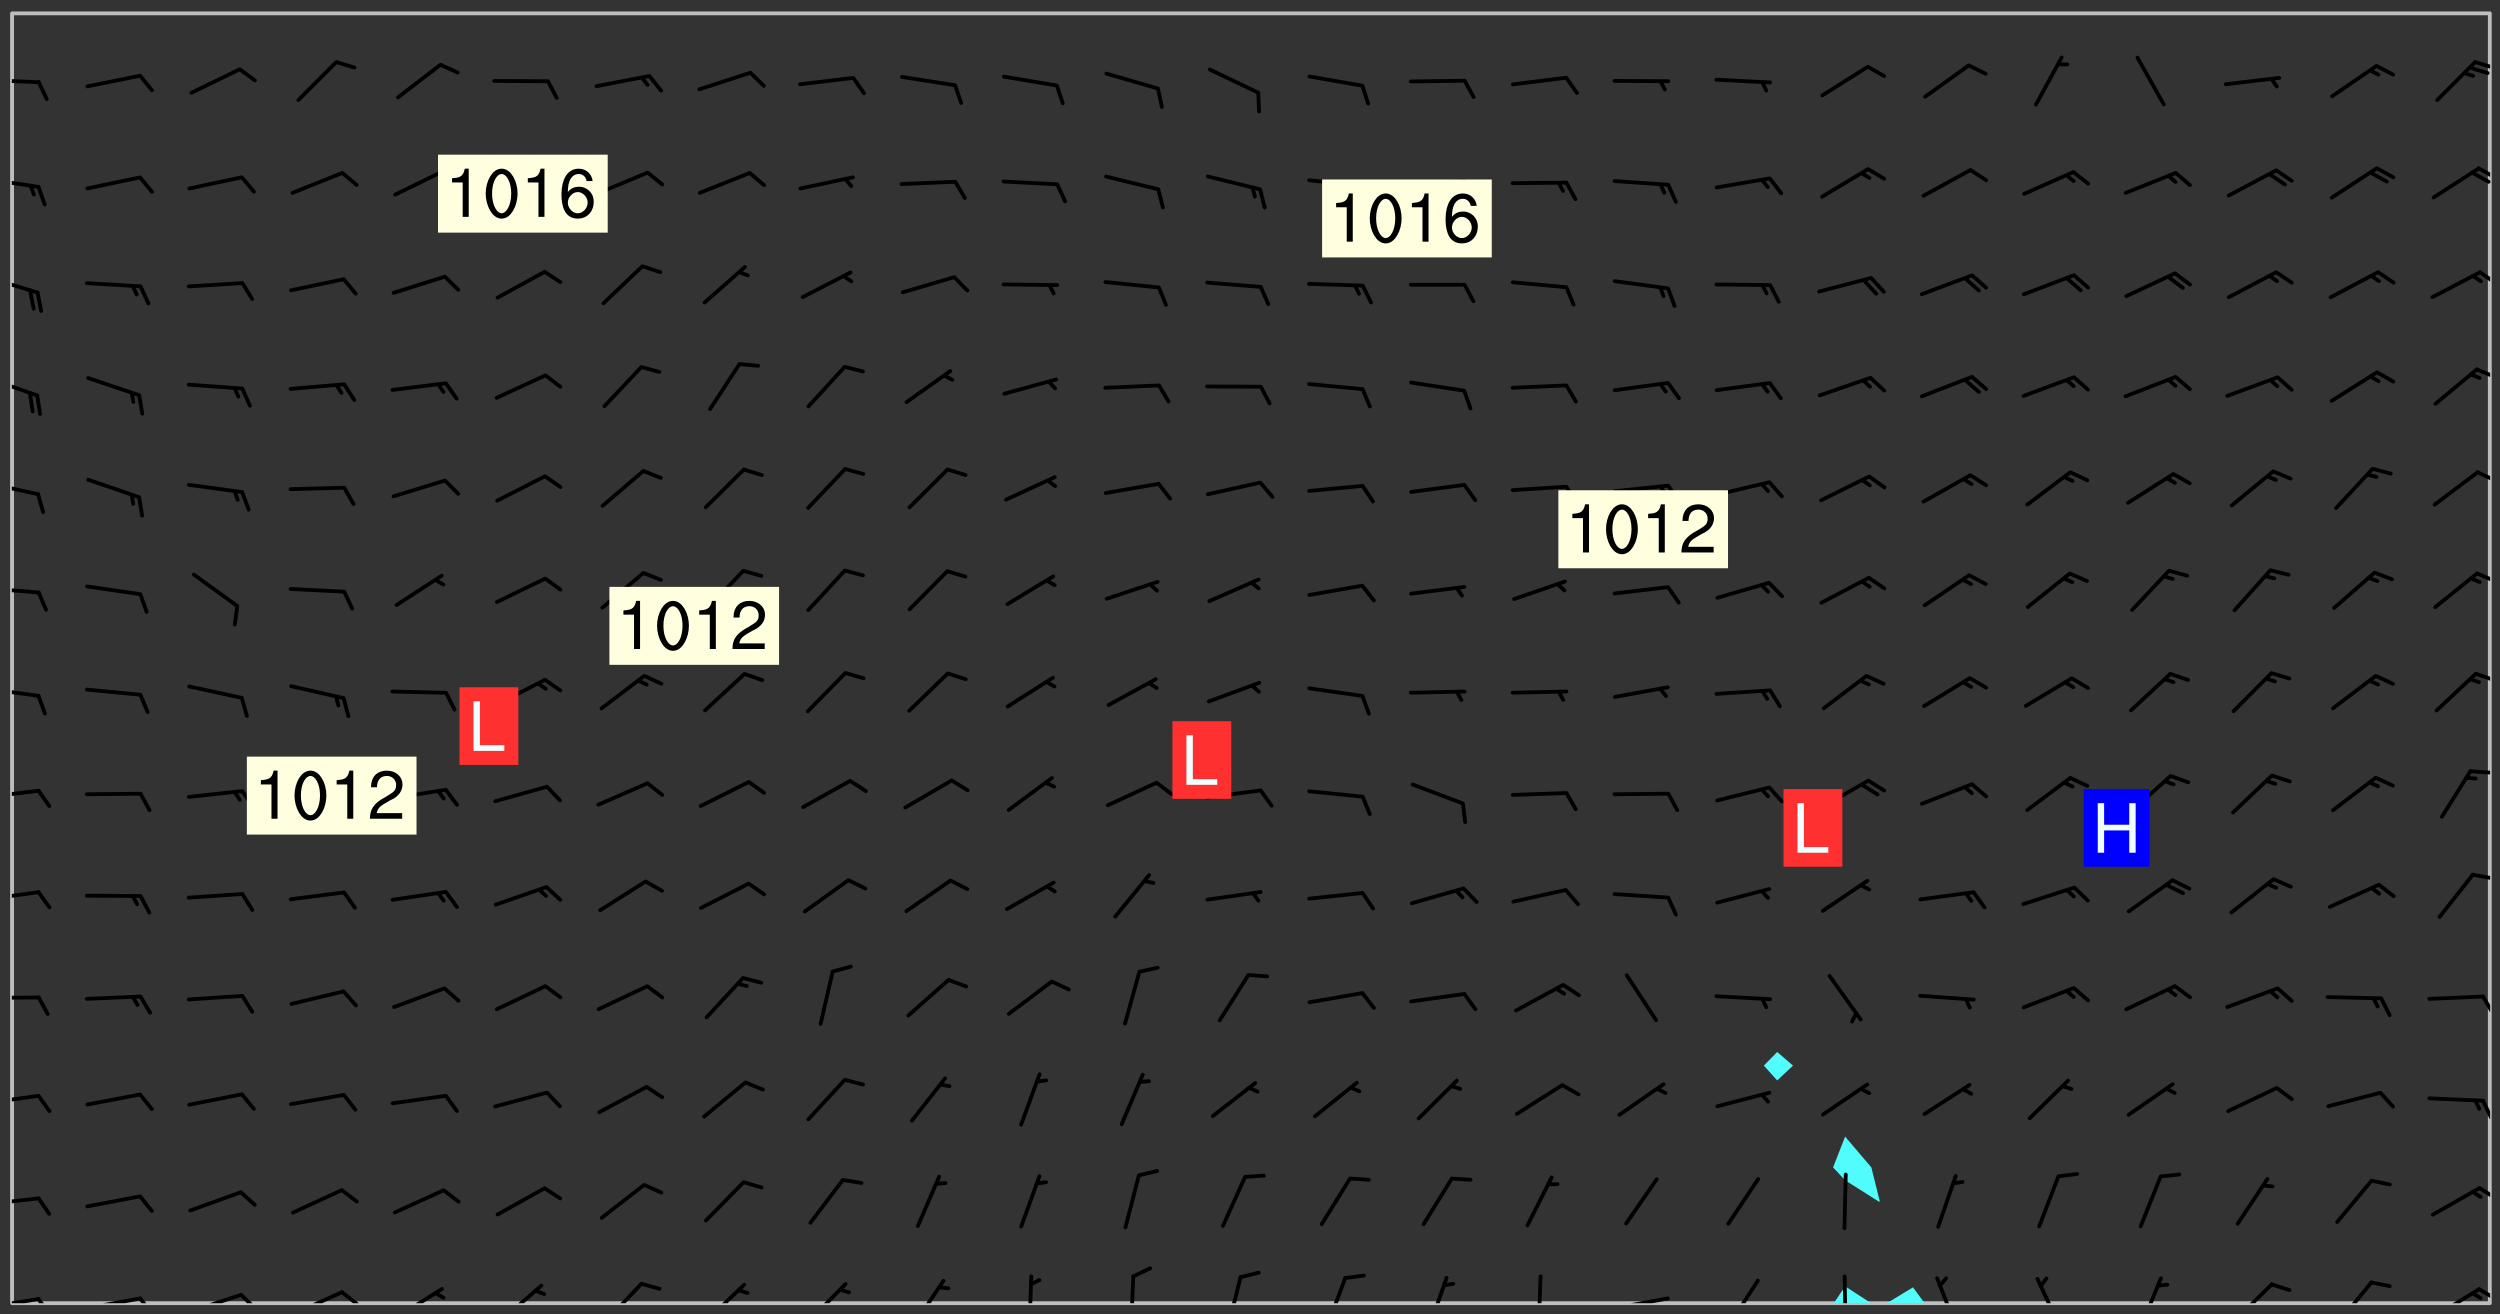 <svg xmlns="http://www.w3.org/2000/svg" role="img" xmlns:xlink="http://www.w3.org/1999/xlink" viewBox="142.45 309.95 326.84 171.84"><rect x="142.45" y="309.95" width="326.84" height="171.84" fill="#333333" stroke="none"/><defs><clipPath id="a"><path d="M144 311.672h1v168.656h-1zm0 0"/></clipPath><clipPath id="b"><path d="M144 311.672h324v168.656H144zm0 0"/></clipPath><clipPath id="c"><path d="M382 478h6v2.328h-6zm0 0"/></clipPath><clipPath id="d"><path d="M389 478h6v2.328h-6zm0 0"/></clipPath><clipPath id="e"><path d="M467 311.672h1v168.656h-1zm0 0"/></clipPath><clipPath id="f"><path d="M144 479h4v1.328h-4zm0 0"/></clipPath><clipPath id="g"><path d="M147 479h3v1.328h-3zm0 0"/></clipPath><clipPath id="h"><path d="M153 479h9v1.328h-9zm0 0"/></clipPath><clipPath id="i"><path d="M160 479h3v1.328h-3zm0 0"/></clipPath><clipPath id="j"><path d="M167 478h8v2.328h-8zm0 0"/></clipPath><clipPath id="k"><path d="M173 478h3v2.328h-3zm0 0"/></clipPath><clipPath id="l"><path d="M180 478h8v2.328h-8zm0 0"/></clipPath><clipPath id="m"><path d="M186 478h4v2.328h-4zm0 0"/></clipPath><clipPath id="n"><path d="M194 478h7v2.328h-7zm0 0"/></clipPath><clipPath id="o"><path d="M207 477h7v3.328h-7zm0 0"/></clipPath><clipPath id="p"><path d="M221 477h6v3.328h-6zm0 0"/></clipPath><clipPath id="q"><path d="M234 477h6v3.328h-6zm0 0"/></clipPath><clipPath id="r"><path d="M247 477h7v3.328h-7zm0 0"/></clipPath><clipPath id="s"><path d="M261 477h6v3.328h-6zm0 0"/></clipPath><clipPath id="t"><path d="M276 476h2v4.328h-2zm0 0"/></clipPath><clipPath id="u"><path d="M290 476h1v4.328h-1zm0 0"/></clipPath><clipPath id="v"><path d="M302 476h3v4.328h-3zm0 0"/></clipPath><clipPath id="w"><path d="M315 476h4v4.328h-4zm0 0"/></clipPath><clipPath id="x"><path d="M329 476h3v4.328h-3zm0 0"/></clipPath><clipPath id="y"><path d="M343 476h2v4.328h-2zm0 0"/></clipPath><clipPath id="z"><path d="M353 479h8v1.328h-8zm0 0"/></clipPath><clipPath id="A"><path d="M368 477h5v3.328h-5zm0 0"/></clipPath><clipPath id="B"><path d="M383 476h1v4.328h-1zm0 0"/></clipPath><clipPath id="C"><path d="M395 476h4v4.328h-4zm0 0"/></clipPath><clipPath id="D"><path d="M408 476h5v4.328h-5zm0 0"/></clipPath><clipPath id="E"><path d="M422 476h4v4.328h-4zm0 0"/></clipPath><clipPath id="F"><path d="M434 477h6v3.328h-6zm0 0"/></clipPath><clipPath id="G"><path d="M447 477h6v3.328h-6zm0 0"/></clipPath><clipPath id="H"><path d="M460 478h7v2.328h-7zm0 0"/></clipPath><clipPath id="I"><path d="M466 478h2v2h-2zm0 0"/></clipPath><clipPath id="J"><path d="M144 466h4v2h-4zm0 0"/></clipPath><clipPath id="K"><path d="M466 465h2v2h-2zm0 0"/></clipPath><clipPath id="L"><path d="M144 452h4v3h-4zm0 0"/></clipPath><clipPath id="M"><path d="M466 453h2v4h-2zm0 0"/></clipPath><clipPath id="N"><path d="M144 440h4v1h-4zm0 0"/></clipPath><clipPath id="O"><path d="M466 439h2v4h-2zm0 0"/></clipPath><clipPath id="P"><path d="M144 426h4v2h-4zm0 0"/></clipPath><clipPath id="Q"><path d="M465 424h3v1h-3zm0 0"/></clipPath><clipPath id="R"><path d="M144 413h4v2h-4zm0 0"/></clipPath><clipPath id="S"><path d="M465 410h3v2h-3zm0 0"/></clipPath><clipPath id="T"><path d="M144 399h4v3h-4zm0 0"/></clipPath><clipPath id="U"><path d="M465 397h3v3h-3zm0 0"/></clipPath><clipPath id="V"><path d="M144 386h4v2h-4zm0 0"/></clipPath><clipPath id="W"><path d="M466 384h2v3h-2zm0 0"/></clipPath><clipPath id="X"><path d="M144 372h4v3h-4zm0 0"/></clipPath><clipPath id="Y"><path d="M466 371h2v2h-2zm0 0"/></clipPath><clipPath id="Z"><path d="M144 359h4v3h-4zm0 0"/></clipPath><clipPath id="aa"><path d="M466 358h2v2h-2zm0 0"/></clipPath><clipPath id="ab"><path d="M144 345h4v4h-4zm0 0"/></clipPath><clipPath id="ac"><path d="M466 345h2v3h-2zm0 0"/></clipPath><clipPath id="ad"><path d="M144 333h4v2h-4zm0 0"/></clipPath><clipPath id="ae"><path d="M466 331h2v3h-2zm0 0"/></clipPath><clipPath id="af"><path d="M465 332h3v2h-3zm0 0"/></clipPath><clipPath id="ag"><path d="M144 320h4v1h-4zm0 0"/></clipPath><clipPath id="ah"><path d="M465 317h3v3h-3zm0 0"/></clipPath><g id="ai" clip-path="url(#clip1)"><path fill="#fff" fill-opacity="0" fill-rule="evenodd" d="M0 0h1000v1000H0zm0 0"/><path fill="#d3d3d3" fill-opacity="0" fill-rule="evenodd" d="M162.152 355.867l-.234.293.059.234.117.172.176.234.293.348.113.059.117-.172.059-.234.176-.176.465-.176h.699l.234.293.289.816.059.176.176.23.352.234.699.699.172.176.234.348.234.41.289.582.41.465.23.234.234.176.117.23.176.293.172 1.164v.234l.059.289.059.117.117.117.348.41.117.172.176.176.176.234.117.172.172.352.059.234.234.406.234-.059-.176.176-.059.93h-.582l-.234-.113-.348.113-.117.117-.059.293-.059.176-.117.172-.465.293-.059.234-.059.113v.645l.059.172v.41l.059.059v.406l.059.406.117.176.059.059.23.641-.059.293v.699l-.059.582v.234l-.059.23-.055.352v1.922l.055.117h.426l-.367.117-.023.352.891 1.168 1.742.539 1.34.359v.539l.09.809.535.715 1.52.27.891-.086.09 1.164.535.18 1.16-.18 2.055-.984 1.16-.363 1.879-.176 1.695-.18-.18.719-1.516.086-1.25.09-.805.27-1.074.809.27.719.535.898-.18.625-.266.809.266 1.078.625.898.805.18 1.25-.18-.266.723.098.504.055.293v.172l.059.293v.406l.176.117.352.117h.406l.293-.176.113-.117.059-.117.117-.23.059-.176.352-.465.23-.176.176-.059.176.059.059.176.117.988.055.469.059.172.117.234.176.059.816.059h.289l.117.234.059.406.059.352v1.105l.117.293.117.348.289.699.176.352.582.754.352.176.172.059.469.234.641.465.348.234.293.176.293.055.23.062.816.348.293.176.113.172.352.352.117.176.523.641v.289l.059.352v.348l.059.352.059.289.117.059.172.059h.176l.582.234.176.117.176.289.176.234.113.234.293.23.117.117v.41l.059.055.289.234.234.117.059.117.117.172.059.117.23.234.059.176.234.059.117.059-.117.113-.059.117v.117l-.117.293-.117.289v.582l.176.117.117.059.059.117.117.117.113.059.176.348.059.352.059.406v.176l-.059.176-.117.699v.172l.117.176.293.293h.406l.176.117.117.172.117.293v.234h-.527l-.23-.234h-.234l-.176.059-.059.699.059.348.117.176.176.41.117.23.289.469.176.055h.523l.234.059.758.641.059.293v.234l.059.059.23.348v.352l-.117.172v.293l.293.289.293.176.172.059.293.176.293.117.582.406.289.234.293.176.219.16.016.012.23.176.641.523.176.234.117.176.176.176.113.172v.641l.117.176.469.117.582.117.234.059.23.113.293.117.113.059.586.352.289.172.176.062.176.055.176.059.699.352.289.176.234.055.289.176.234.117.641.406.293.117.172.059.234.059.41.059.23.059.234.117.059.172-.41.176.469.059.059.293.113.234.176.055.234.059.176.059.406.117.641.234.117.172.059.234v.176l-.059.117-.059.406.234.234.117.059.348.117.641.23.176.117.289.117.176.176.234.465.582 1.105.176.176.348.176.176.117.352.117 1.047.523.234.059.465.113.293.059.465.176.758.582.234.234.348.465.176.176.289.234.816.699.293.176.289.289.293.176.293.289.695.641.176.176.293.234.289.234.469.289.641.582.348.234.234.293.348.348.352.465.934.992.348.406.117.176.234.059.113.117.645.176.23.113.234.059.293.176.23.117.934.699.406.406.234.176.406.176.234.117.816.348.348.234.234.117.293.289.23.117.758.352.352.172.23.059.293.117.234.059.871.176h.816l.469.23.172.059.875.699.465.117.293.059.176.059.23.059.469.059.348.059.352.059.406.059h.293l.172.059v.23l.176.176h.293l.348.059.352.059.699.117h.641l.465-.234.293-.176.172-.117.41-.172.289-.176.934-.465.469-.293.523-.293.465-.172.465-.176 1.051-.465.289-.117.41-.117.289-.117.527-.176 1.516-.699.582-.348.289-.059.293-.059.348-.117.875-.23.352-.117h.113l.234-.059.875-.234.234-.059h.812l.352-.059.816-.117.172-.059.352-.055.293-.059.23-.059.816-.176.176-.059h.348l.234-.059.465-.117.758-.172.234-.059h.348l.41-.117.289-.059 1.285-.059h.289l.41-.059.23-.059h.176l.875-.117h.406l.41-.117h.348l.352-.113.871-.059h1.75l1.047.289.41.117.289.117.352.117.289.117 1.051.172.289.059h.293l.293.059.172.059.41.059.172.059.117.059h.117l.117.059.352.059h.113l.41.066 1.922.395 1.926.395 1.52.449 1.695.719 2.145.805 1.605-.719 1.43-.805 1.16-1.078 1.25-.449 3.035-.719 1.875-.359 2.145-1.348 2.234-1.254 2.5-1.258 1.695-.449 1.785-.18 1.16-.27.625.539 1.34-.27.715-.988.984-1.344.445-.18.805-.359 1.875-.539 1.785-.449 1.25-.27 1.16-.09 1.699-.09 1.961-.27 1.25-.09h.539l.625-.09h.891l2.145-.18 2.41-.18 2.59-.09 1.695.18 1.609.09 1.43.359 1.16.719 1.875.988 1.16 1.527.266.715.629.09.355.898.535.539.535 1.527 1.074.359h.535l-.805.535.09 1.707.715 2.695.891.805.895.988.715 1.258 1.785.539 1.52-.18.355 1.344 1.609-.805.98-.539.27.27.316-.215.219-.145.801.449.449-.359h.355l.535-.27.539-.719.535-.27.625-.988 1.16.449.84.371 1.395.617 1.695-.18h1.605l1.785.09.18-1.707.535-1.344.805.27.492.848.402.406-.09.539v.359l.715.449.711-.27h1.43l.359.988.445 1.258.715 1.344 1.25.629 1.695.629.715-.18.18-.539.98-.09.449.359.086 1.258-.266.629-.535.18v.539l.715.984.266.539.984.988.801 1.078-.266.359-.09.898-.625 2.332-.355 2.066-.09 1.793-.18.719-.09.539v1.438l-.98 1.883-.359 1.707-.535.898-.805 1.168-.266.539 2.055 1.254.086.359-.355.539-.09-.18v.809l.09 1.438-.445.715-1.074.094-.266.715.535.898.805.719 1.16.809 1.34.27.445.359-.355.449-1.789-.09-1.25-.449-.715-.719-.625-.09-.176 3.59-.188 1.309h89.359V311.703h-55.27v49.082l.762.125 3.289.543 2.023 2.836v2.754l2.352.332 2.348.332h4.051l-1.379 4.16-2.023.707-2.023.703-.543.344-2.594 1.617-.188.117-2.023-2.078-.73-2.742-2.672-2.078-1.375-3.5-.066-.082-1.957-2.672 2.75-1.418v-49.082H294.422v91.414l.117.031.133.012.074.074.105.047.09.059.086.059.09.059.297.297.059.09.031.117.027.117.016.137-.031.117-.059.09-.059.086-.043.105-.047.102-.027.121v.145l.176.27.148.148.074.086.074.074.043.105.062.09.059.086.043.105.059.09.047.102.043.105.059.086.117.18.074.074.062.086.059.09.043.105.059.09.059.086.062.09.059.09.043.102.117.18.074.074.059.086.074.074.09.059.105.047h.148l.133-.016.133.016.102-.047.074-.074.047-.102-.016-.133v-.148l-.047-.105-.027-.117-.047-.102-.027-.121-.043-.102-.062-.09-.043-.102-.043-.105-.031-.117-.016-.133-.012-.137.086-.059.059-.086.121-.031.043.105.016.133v.117l.059.102.059.09.09.059.148.148.059.09.043.105-.012.102.086.059.105.047.086.059.09.059.074.074-.117.027-.105.047-.086.059-.074.074-.059.09-.062.086-.027.121-.047.102-.043.105-.031.117-.012.133-.016.133v.148l.027.117.047.105.043.102.059.09.074.074.09.059.074.074.09.059.059.09.043.105.047.102.117.031.133.016h.148l.117-.031.105.043.043.105.047.102.027.121L299.5 410l.027.117.031.121.027.117.105.043.102.047.133-.016.148.148.062.086.074.074.07.074.09.062.105.043.102.043.117.031.137.016.117-.031.074-.074.027-.117-.012-.133-.031-.121-.027-.117.043-.105h.117l.09.062.117.027h.148l.133.016h.148l.133.016.133-.016h.148l.133-.016.133-.012.137.012.117-.027.133-.016.191-.059-.059.176-.016.133-.027.121-.016.133-.059.086-.133.016-.105.047-.105.043-.117.031-.117.027-.266.031h-.148l-.133.016-.074.074.059.086.148.148.117.18.074.07.09.062.09.059.086.059.09.059.102.043.105.062.105.043.086.059.105.047.102.043.18.117.059.09-.043.102-.047.105.016.133.223.223.059.09.043.102.031.121.043.102.016.133.031.117.012.137.031.117.148.148.102.043.105.043.117.031.133.016.137.016h.117l.117-.031.09-.059.043-.105.047-.102.043-.105.031-.117.012-.133v-.148l-.012-.133-.016-.133-.031-.117-.043-.105-.047-.105-.043-.102-.043-.105-.016-.133.016-.133.027-.117.031-.117.027-.121.047-.102.09-.059.086-.062.074-.074.09-.059.223-.223.059-.086.074-.074.117-.18.059-.086v-.148l-.074-.074-.102-.047-.105-.043-.102-.043-.059-.09-.047-.105-.027-.117.09-.059.117-.031.102-.043.18-.117.148-.148.012-.133-.012-.105-.09-.059-.133.016h-.148l-.133.016-.133-.016-.121-.031-.086-.059-.074-.074-.059-.09-.062-.086-.117-.18-.059-.086.031-.121.086-.059.121-.031.059-.086v-.121l-.031-.117-.059-.09-.059-.086-.047-.105-.027-.117-.016-.133.059-.09.074-.074.09-.059.117-.18.074-.074.059-.086.148-.148.121-.031.133-.016.133.016.074.074.043.105.016.133-.031.117-.117.031-.133.012-.148.148-.043.105-.047.102-.027.121-.031.117v.148l.031.117.043.105.059.09.074.07.074.074.117.031.121.027.117-.027.133-.016h.117l.09.059.074.074.047.105.059.086.102.047.133.016.105.043.086.059-.012.105-.074.074-.18.117-.059.09-.09.059-.07.074-.074.074-.062.09-.027.117-.016.133.016.133-.016.133v.148l.016.133.027.117.031.121.074.074.09.059.086.059.09.059.117.031v.086l-.102.047-.09.059-.266.031-.117.027h-.148l-.105.043-.102.047-.059.09-.062.234-.012.133-.031.121-.016.133v.293l-.012.133.012.137.016.133.133.016.133.012.121.031.086.059.074.074.047.105.043.102.016.133v.445l-.016.133v.445l.031.266.027.117.016.133.031.117.086.211.031.266v.148l-.031.117-.027.117-.031.121-.027.117-.031.117-.031.121-.012.133-.016.133.09.059.117-.031.102.016.047.105-.031.266v.441l-.043.105-.047.105-.043.102-.043.105-.059.086-.031.121-.043.117-.031.117-.016.133.016.133.059.09.105.047.086.059.059.086-.012.137-.031.117-.043.102v.445l-.016.133v.148l-.031.117-.043.105-.027.117-.047.105-.043.102-.031.121-.027.117-.031.133-.031.117-.027.117-.043.105-.031.117-.031.121-.012.133-.016.133v.297l.027.117v.148l.047.398.027.117.059.09.121.031h.148l.133-.016.059.09v.117l-.059.09-.09.059-.102.043-.105.047-.09.059-.086.059-.137.016-.117-.031-.133-.016-.102.047-.062.086-.012.137-.016.133-.031.117-.027.117-.016.133-.031.121v.297l.016.133.031.117v.148l.012.133v.148l-.027.117-.047.102-.027.121-.031.117-.059.09-.074.074-.102.043-.105.047-.117.027-.121.031-.102-.047.059-.086.105-.047.027-.117.031-.117.027-.121.031-.117v-.148l.016-.133-.031-.117-.043-.105-.105.016-.074.074-.102.043-.09.062-.074.074-.043.102-.016.133-.031.117L304.25 426l-.031.117-.027.117-.031.121-.027.117-.031.117-.043.105-.09.059h-.09l-.117-.031-.031-.086.016-.137-.031-.117v-.148l-.012-.133v-.148l-.062-.234-.027-.121-.043-.102-.047-.105-.059-.086-.059-.09-.043-.105-.062-.086-.148-.148-.07-.074-.105-.047-.105-.043-.102-.043-.297-.297-.09-.074-.086-.059-.105-.043-.09-.062-.086-.059-.105-.043-.09-.059-.086-.062-.074-.07-.105-.047-.086-.059-.105-.043-.09-.062-.102-.043-.105-.043-.086-.059-.105-.047-.105-.043-.102-.047-.09-.059-.102-.043-.105-.043-.09-.062-.117-.027-.133-.016-.133.016H299.75l-.133.016-.117-.031-.09-.059-.074-.074-.09-.059-.102-.047h-.148l-.121-.027-.102-.043-.074-.074-.117-.18-.09-.059-.102-.043-.09-.062-.105-.043-.09-.059-.086-.059-.105-.047-.059-.086-.059-.09-.043-.105-.047-.102-.074-.074-.086-.059-.074-.074-.09-.059-.223-.223-.043-.105-.031-.266.105-.043h.145l.105.043.074.074.09.059.086.059.105.047.09.059.148.148.07.074.148.148.062.086.074.074.086.059.074.074.09.062.09.059.086.059.27.176.102.047.105.043.102.043.047-.074.059-.086.074-.074.07-.074.105.043.074.074.059.09.043.102.047.105.043.105.121.027.117-.027.074-.09.043-.105.059-.09.074-.074.105-.043.117-.027.133.012.09.059.148.148.059.09.043.105.047.102.043.105.043.102.105.047.105.043.133.016.086-.059.059-.09.074-.074.105-.043.117.027.105.047.102.043.105.043.102.047.18.117v.117l-.016.133.016.133.016.137.059.086.102.047.121.027.117.031h.148l.117-.031.059-.09.18-.117.059-.09.074-.074.059-.086.117-.18.18-.117.117.031.09.059.043.074-.016.133v.117l.09.059h.148l.133-.016.133-.012.266-.031.105-.043.117-.031.121-.027.074-.074.07-.074.062-.09-.016-.105-.047-.102-.102-.043-.105-.016-.117.027-.266.031h-.148l-.074-.074-.09-.059-.117-.031-.117-.027-.133-.016h-.148l-.133.016h-.297l-.105-.047-.148-.148-.043-.102-.059-.09.223-.223.086-.059.105-.043.117-.031.133-.016.133.016.137.016.102.043.133-.012.09-.062.102-.043.062-.09-.047-.102-.09-.059-.117-.031-.102-.043-.059-.09-.062-.09v-.117l.016-.133.105-.047.074-.07v-.121l-.09-.059-.031-.117.09-.059.074-.074.043-.105.059-.09.047-.102.016-.133v-.148l-.047-.105-.043-.102-.09-.059-.133-.016-.102-.043-.137-.016-.117-.031h-.445l-.133-.016-.133-.012-.133-.016-.117-.031h-.148l-.133-.016-.133-.012-.266-.031-.121-.043-.086-.059-.074-.074v-.148l.012-.133.105-.047.102-.043.133-.016h.152l.133-.016h.293l.121.031.102.043.09.059.234.062.121-.047.09-.059.102-.043.133-.016.105.043.102.047.133.012.121-.027h.145l.121-.031.117-.027.105-.047.074-.074.086-.059.148-.148.059-.086.047-.105.027-.117.016-.105-.102-.043-.09-.059-.117-.031-.105-.043-.09-.062-.074-.086-.074-.074-.102-.043-.105-.047-.102-.043-.059-.09-.047-.102-.086-.211-.062-.086-.059-.09-.074-.074-.086-.059h-.27l-.117.031-.09.059-.102.043-.133.016-.105-.016-.027-.117-.062-.09-.117-.031-.102-.043-.148-.148-.031-.117-.016-.105.074-.074.18-.117.117-.027.117-.031.137.016.102.043.105.043.102.047.105.043.117.031.133.016.117.027.133.016.105-.016.09-.059-.074-.074-.105-.043-.074-.074-.074-.09-.148-.148-.086-.059-.09-.059-.074-.074-.09-.059-.102-.047-.121-.027-.102-.047-.105-.043-.117-.031-.102-.043-.121-.031h-.148l-.117.031-.105.043-.086.062-.18.117-.086.059-.09.059-.105.047-.086.059-.105.043-.102.043-.105.047-.074.074-.059.09-.059.086-.047.105-.059.086-.074.074-.133-.012-.117-.031h-.117l-.074.074-.09.059-.074.074-.09.059-.086.059-.105.047-.102.043-.137.016-.102-.043-.148-.148-.105-.047h-.086l-.105.047-.102.043-.121.031-.117-.031-.074-.074v-.117l.031-.121.074-.07.059-.09.074-.074.117-.031.105-.043h.293l.133-.016.137-.016.102-.043.09-.059.102-.047.09-.059.133-.012.09.059.133.012.09-.059.086-.059.105-.043.09-.059.086-.062.09-.059.148-.148.059-.086.059-.09.105-.043.133-.016.117.027.121.031.059-.059.059-.09.031-.266.027-.117.105.012.133.016.102-.043.09-.059.059-.09.074-.074.059-.09.047-.102.012-.133-.012-.133-.047-.105-.148-.148-.059-.09-.059-.086-.043-.105v-.445l.016-.133v-.148l.012-.133-.059-.059-.09.059-.102-.043-.18-.117-.086-.059-.062-.09-.059-.09-.074-.074-.086-.059-.121.031-.102.012-.105.047-.086.059-.105.043-.148.148-.09.059-.086.059-.09.062-.105.043-.133.016v-.121l.105-.043.117-.031.074-.07.043-.105v-.148l-.027-.117-.148-.148-.133-.016h-.148l-.117.031-.105.043-.102.043-.09.062-.117.027-.074-.074.012-.133-.043-.102-.043-.105-.09-.059-.117.027-.121.031-.117.031-.102.043-.121.031-.102.043-.105.043-.09.059-.102.016v-.117l.016-.133-.059-.09-.074.043-.148.148-.059.09-.074.074-.047.105-.043.102-.074.074-.059.09-.074.074-.059.086-.074.074-.09.062-.074.07-.074.074-.102.016-.133.016-.105-.043v-.121l.148-.148.043-.102.059-.09.047-.102.043-.105.059-.09.031-.117.043-.102.031-.121.027-.117.047-.105.043-.102.043-.105.074-.07.09-.062.09-.059.102-.043h.297l.266-.031.105-.043-.074-.074-.117-.031-.105-.043-.09-.059-.102-.047-.09-.059-.102-.043-.105-.043-.09-.062-.086-.059-.105-.043-.102-.043-.121-.031-.117-.031-.102-.043L297.5 410.25l-.102-.043-.09-.059-.043-.105-.016-.133.102-.043.133-.016.137.016.133-.016.102-.043.059-.09.016-.105-.09-.059-.074-.074-.102-.043-.09-.059-.148-.148-.043-.105-.016-.133v-.293l-.059-.09-.09-.059-.074-.074-.043-.105-.031-.117-.059-.09-.074-.074-.117-.027-.074-.074-.09-.059-.09-.062-.086-.059-.074-.074-.059-.086-.047-.105-.086-.059-.148-.148-.195-.059-.133.016-.102.043-.074.074-.047.102-.043.105-.059.09-.059.086-.297.297-.09.059h-.086l-.062-.086-.043-.105.031-.117.059-.09.027-.117-.012-.133-.09-.062-.105.047-.117.027-.117.031-.27.176-.102.047-.117.027-.105.047-.09.059-.102.043-.059-.086-.047-.105.016-.133.047-.105.07-.074.074-.07.059-.09v-.148l-.043-.105h-.238l-.102.047-.031.117-.027.117-.031.121-.074.043-.133.016-.074-.047-.043-.102-.043-.105-.047-.102-.043-.105-.121.031-.102.043-.133.016-.117.031-.105.043-.09.059-.102.047-.121.027-.133.016-.102-.043-.059-.09-.047-.105-.043-.102-.043-.105v-.117l.059-.09.086-.059.18-.117.102-.047.105-.043.105-.059.102-.043.09-.062.102-.043.105-.059.102-.047.09-.059.105-.043.102-.043.09-.062.102-.043.137-.016.117.031.102.043.121.031.102.043.105.047.102.043.105.043.102.047.105.043.102.043.105.047.086.059.105.043.117.031.105.043.102.047.09.059.105.043.102.043.105.047.117.027.102.047.121.027h.148l.086-.059.016-.102.059-.09-.027-.117-.074-.074-.117-.18-.074-.074-.09-.074-.18-.117-.086-.059-.105-.043-.102-.047-.27-.176-.059-.09-.074-.074-.059-.09-.043-.102-.031-.117-.016-.137v-.562l-.012-.133-.016-.133-.031-.117-.016-.133-.012-.133-.031-.121-.223-.223-.059-.086-.016-.105.031-.117.133-.016v-91.414H172.992v1.453l-.059.234-.352 1.051-.172.523-.117.348-.176.41-.117.172-.234.293-.23.059h-.352l-.117.059-.23.406v.293l.117.176.23.23.117.234.641.758.293.465.176.234.23.352.234.348.641.816.176.465.172.41.117.695.176.469.117 1.398.059.465v.875l.117 1.047v4.781l-.059.465-.352 1.281-.176.523-.113.41-.352.93L172.934 336l-.234.582-.117.176-.172.348-.176.406-.352.816-.059.293-.113.293-.117.289-.059.176-.117.875-.059.406-.059.117-.059.176-.059.172-.23.527-.117.172v.234l-.117.234-.059.172-.176.586v.289l-.059.176v.293l-.059.113-.059.527v.172l-.055.234v2.621l-.176.816-.117.176-.176.234-.117.172-.113.234-.586.934-.23.289-.293.465-.176.234-.289.352-.352.699-.113.23-.176.41-.176.23-.406.527-.816.699-.293.172-.289.234-.176.117-.176.176-.523.406-.527.176-.172.176-.234.055-.641.176h-.758m12.211 31.023l-1.074.449.359.895 1.25-.715.445-.539-.98-.09"/><path fill="#d3d3d3" fill-opacity="0" fill-rule="evenodd" d="M201.508 416.598h-.895l.449.629.98.359.805-.09.445-.988-.176.09-.715-.355-.895.355m154.621 59.07l-.059-.523v-.293l.113-.293.059-.23.469-.469h.113l.117-.113.117-.059h.176l.234-.059h.348l.234.059.117.059.23.172.059.176.117.582v.293l-.117.176-.172.289-.176.176-.527.523-.23.234-.117.059h-.176l-.117-.059-.406-.293-.176-.117-.117-.059-.059-.113-.055-.117m6.641-10.957l-.059-.172v-1.109l.059-.172.176-.059.172-.059h.176l.234-.059.117.059.059.699-.059.172-.117.176-.117.059-.234.523-.113.059h-.234l-.059-.117m9.613-14.391l-.117-.176v-.699l.293-.875.117-.172.176-.352.113-.23.117-.293.352-.758.117-.23.172-.234h.176l.117-.059h.641l.117.059.234.234.172.113.352.293.117.117.113.176v.113l.117.059.117.117v.699l-.059.176v.23l-.059.176-.348 1.051-.117.23-.117.234-.117.059-.23.234-.641.289h-.875l-.41-.117-.641-.465"/><path fill="none" stroke="#bebebe" stroke-linecap="round" stroke-linejoin="round" stroke-miterlimit="10" stroke-width=".5" d="M467.957 311.695H144.027v168.625h323.93v-168.625"/><g clip-path="url(#a)"><path fill="#fff" fill-opacity="0" fill-rule="evenodd" d="M144 475.891v4.438h.004H144V311.672h.004H144v164.219"/></g><g clip-path="url(#b)"><path fill="#fff" fill-opacity="0" fill-rule="evenodd" d="M144.004 480.328V311.672h230.789v135.805l-1.746 1.785 1.746 1.941 2.07-1.941-2.07-1.785V311.672h8.879v146.871l-1.57 4.031 1.57 1.68 4.363 2.762.074.043.102-.043-.102-.387-1.004-4.055-3.434-4.031v-146.871h84.324v168.656H394.062l-1.516-2.078-3.422 2.078h-2.051l-3.402-2.211-1.477 2.211h-238.191"/></g><path fill="#50fcfc" fill-rule="evenodd" d="M374.793 451.203l-1.746-1.941 1.746-1.785 2.07 1.785-2.07 1.941m8.879 13.051l-1.57-1.68 1.57-4.031 3.434 4.031 1.004 4.055.102.387-.102.043-.074-.043-4.363-2.762"/><g clip-path="url(#c)"><path fill="#50fcfc" fill-rule="evenodd" d="M382.195 480.328l1.477-2.211 3.402 2.211h-4.879"/></g><g clip-path="url(#d)"><path fill="#50fcfc" fill-rule="evenodd" d="M389.125 480.328l3.422-2.078 1.516 2.078h-4.938"/></g><g clip-path="url(#e)"><path fill="#fff" fill-opacity="0" fill-rule="evenodd" d="M467.996 480.328H468V311.672h-.004H468v168.656h-.004"/></g><g clip-path="url(#f)"><path fill="none" stroke="#000" stroke-linecap="round" stroke-linejoin="round" stroke-miterlimit="10" stroke-width=".5" d="M147.473 479.789l-6.945 1.082"/></g><g clip-path="url(#g)"><path fill="none" stroke="#000" stroke-linecap="round" stroke-linejoin="round" stroke-miterlimit="10" stroke-width=".5" d="M147.473 479.789l1.473 1.961"/></g><g clip-path="url(#h)"><path fill="none" stroke="#000" stroke-linecap="round" stroke-linejoin="round" stroke-miterlimit="10" stroke-width=".5" d="M160.773 479.707l-6.918 1.242"/></g><g clip-path="url(#i)"><path fill="none" stroke="#000" stroke-linecap="round" stroke-linejoin="round" stroke-miterlimit="10" stroke-width=".5" d="M160.773 479.707l1.516 1.93"/></g><g clip-path="url(#j)"><path fill="none" stroke="#000" stroke-linecap="round" stroke-linejoin="round" stroke-miterlimit="10" stroke-width=".5" d="M173.969 479.238l-6.68 2.18"/></g><g clip-path="url(#k)"><path fill="none" stroke="#000" stroke-linecap="round" stroke-linejoin="round" stroke-miterlimit="10" stroke-width=".5" d="M173.969 479.238l1.77 1.703"/></g><g clip-path="url(#l)"><path fill="none" stroke="#000" stroke-linecap="round" stroke-linejoin="round" stroke-miterlimit="10" stroke-width=".5" d="M187.152 478.891l-6.414 2.875"/></g><g clip-path="url(#m)"><path fill="none" stroke="#000" stroke-linecap="round" stroke-linejoin="round" stroke-miterlimit="10" stroke-width=".5" d="M187.152 478.891l1.938 1.508"/></g><g clip-path="url(#n)"><path fill="none" stroke="#000" stroke-linecap="round" stroke-linejoin="round" stroke-miterlimit="10" stroke-width=".5" d="M200.238 478.465l-5.957 3.727"/></g><path fill="none" stroke="#000" stroke-linecap="round" stroke-linejoin="round" stroke-miterlimit="10" stroke-width=".5" d="M199.371 479.008l1.062.613"/><g clip-path="url(#o)"><path fill="none" stroke="#000" stroke-linecap="round" stroke-linejoin="round" stroke-miterlimit="10" stroke-width=".5" d="M213.227 478.023l-5.301 4.613"/></g><path fill="none" stroke="#000" stroke-linecap="round" stroke-linejoin="round" stroke-miterlimit="10" stroke-width=".5" d="M212.453 478.691l1.148.441"/><g clip-path="url(#p)"><path fill="none" stroke="#000" stroke-linecap="round" stroke-linejoin="round" stroke-miterlimit="10" stroke-width=".5" d="M226.312 477.785l-4.844 5.09"/></g><path fill="none" stroke="#000" stroke-linecap="round" stroke-linejoin="round" stroke-miterlimit="10" stroke-width=".5" d="M226.312 477.785l2.363.656"/><g clip-path="url(#q)"><path fill="none" stroke="#000" stroke-linecap="round" stroke-linejoin="round" stroke-miterlimit="10" stroke-width=".5" d="M239.75 477.906l-5.09 4.848"/></g><path fill="none" stroke="#000" stroke-linecap="round" stroke-linejoin="round" stroke-miterlimit="10" stroke-width=".5" d="M239.008 478.609l1.164.387"/><g clip-path="url(#r)"><path fill="none" stroke="#000" stroke-linecap="round" stroke-linejoin="round" stroke-miterlimit="10" stroke-width=".5" d="M252.988 477.828l-4.938 5"/></g><path fill="none" stroke="#000" stroke-linecap="round" stroke-linejoin="round" stroke-miterlimit="10" stroke-width=".5" d="M252.27 478.555l1.176.352"/><g clip-path="url(#s)"><path fill="none" stroke="#000" stroke-linecap="round" stroke-linejoin="round" stroke-miterlimit="10" stroke-width=".5" d="M265.785 477.406l-3.898 5.848"/></g><path fill="none" stroke="#000" stroke-linecap="round" stroke-linejoin="round" stroke-miterlimit="10" stroke-width=".5" d="M265.219 478.258l1.219.121"/><g clip-path="url(#t)"><path fill="none" stroke="#000" stroke-linecap="round" stroke-linejoin="round" stroke-miterlimit="10" stroke-width=".5" d="M277.27 476.816l-.238 7.023"/></g><path fill="none" stroke="#000" stroke-linecap="round" stroke-linejoin="round" stroke-miterlimit="10" stroke-width=".5" d="M277.234 477.84l1.102-.539"/><g clip-path="url(#u)"><path fill="none" stroke="#000" stroke-linecap="round" stroke-linejoin="round" stroke-miterlimit="10" stroke-width=".5" d="M290.613 476.82l-.297 7.02"/></g><path fill="none" stroke="#000" stroke-linecap="round" stroke-linejoin="round" stroke-miterlimit="10" stroke-width=".5" d="M290.613 476.82l2.215-1.062"/><g clip-path="url(#v)"><path fill="none" stroke="#000" stroke-linecap="round" stroke-linejoin="round" stroke-miterlimit="10" stroke-width=".5" d="M304.637 476.922l-1.711 6.816"/></g><path fill="none" stroke="#000" stroke-linecap="round" stroke-linejoin="round" stroke-miterlimit="10" stroke-width=".5" d="M304.637 476.922l2.379-.59"/><g clip-path="url(#w)"><path fill="none" stroke="#000" stroke-linecap="round" stroke-linejoin="round" stroke-miterlimit="10" stroke-width=".5" d="M318.324 477.035l-2.457 6.586"/></g><path fill="none" stroke="#000" stroke-linecap="round" stroke-linejoin="round" stroke-miterlimit="10" stroke-width=".5" d="M318.324 477.035l2.434-.32"/><g clip-path="url(#x)"><path fill="none" stroke="#000" stroke-linecap="round" stroke-linejoin="round" stroke-miterlimit="10" stroke-width=".5" d="M331.57 477.012l-2.32 6.633"/></g><path fill="none" stroke="#000" stroke-linecap="round" stroke-linejoin="round" stroke-miterlimit="10" stroke-width=".5" d="M331.234 477.977l1.211-.188"/><g clip-path="url(#y)"><path fill="none" stroke="#000" stroke-linecap="round" stroke-linejoin="round" stroke-miterlimit="10" stroke-width=".5" d="M343.859 476.816l-.266 7.023"/></g><g clip-path="url(#z)"><path fill="none" stroke="#000" stroke-linecap="round" stroke-linejoin="round" stroke-miterlimit="10" stroke-width=".5" d="M353.586 480.957l6.91-1.258"/></g><g clip-path="url(#A)"><path fill="none" stroke="#000" stroke-linecap="round" stroke-linejoin="round" stroke-miterlimit="10" stroke-width=".5" d="M368.449 483.281l3.812-5.902"/></g><g clip-path="url(#B)"><path fill="none" stroke="#000" stroke-linecap="round" stroke-linejoin="round" stroke-miterlimit="10" stroke-width=".5" d="M383.734 483.84l-.125-7.023"/></g><g clip-path="url(#C)"><path fill="none" stroke="#000" stroke-linecap="round" stroke-linejoin="round" stroke-miterlimit="10" stroke-width=".5" d="M395.703 477.059l2.566 6.543"/></g><path fill="none" stroke="#000" stroke-linecap="round" stroke-linejoin="round" stroke-miterlimit="10" stroke-width=".5" d="M396.078 478.008l.797-.93"/><g clip-path="url(#D)"><path fill="none" stroke="#000" stroke-linecap="round" stroke-linejoin="round" stroke-miterlimit="10" stroke-width=".5" d="M408.82 477.141l2.961 6.375"/></g><path fill="none" stroke="#000" stroke-linecap="round" stroke-linejoin="round" stroke-miterlimit="10" stroke-width=".5" d="M409.25 478.07l.742-.98"/><g clip-path="url(#E)"><path fill="none" stroke="#000" stroke-linecap="round" stroke-linejoin="round" stroke-miterlimit="10" stroke-width=".5" d="M424.957 477.082l-2.68 6.496"/></g><path fill="none" stroke="#000" stroke-linecap="round" stroke-linejoin="round" stroke-miterlimit="10" stroke-width=".5" d="M424.566 478.027l1.223-.121"/><g clip-path="url(#F)"><path fill="none" stroke="#000" stroke-linecap="round" stroke-linejoin="round" stroke-miterlimit="10" stroke-width=".5" d="M439.441 477.871l-5.02 4.918"/></g><path fill="none" stroke="#000" stroke-linecap="round" stroke-linejoin="round" stroke-miterlimit="10" stroke-width=".5" d="M439.441 477.871l2.34.742"/><g clip-path="url(#G)"><path fill="none" stroke="#000" stroke-linecap="round" stroke-linejoin="round" stroke-miterlimit="10" stroke-width=".5" d="M452.473 477.613l-4.453 5.434"/></g><path fill="none" stroke="#000" stroke-linecap="round" stroke-linejoin="round" stroke-miterlimit="10" stroke-width=".5" d="M452.473 477.613l2.406.48"/><g clip-path="url(#H)"><path fill="none" stroke="#000" stroke-linecap="round" stroke-linejoin="round" stroke-miterlimit="10" stroke-width=".5" d="M466.559 478.496l-5.996 3.664"/></g><g clip-path="url(#I)"><path fill="none" stroke="#000" stroke-linecap="round" stroke-linejoin="round" stroke-miterlimit="10" stroke-width=".5" d="M466.559 478.496l2.113 1.25"/></g><path fill="none" stroke="#000" stroke-linecap="round" stroke-linejoin="round" stroke-miterlimit="10" stroke-width=".5" d="M465.688 479.031l1.055.625"/><g clip-path="url(#J)"><path fill="none" stroke="#000" stroke-linecap="round" stroke-linejoin="round" stroke-miterlimit="10" stroke-width=".5" d="M147.492 466.621l-6.984.785"/></g><path fill="none" stroke="#000" stroke-linecap="round" stroke-linejoin="round" stroke-miterlimit="10" stroke-width=".5" d="M147.492 466.621l1.387 2.023m11.887-2.285l-6.902 1.309m6.902-1.309l1.539 1.91m11.629-2.449l-6.609 2.387m6.609-2.387l1.82 1.648m11.383-1.926l-6.383 2.941m6.383-2.941l1.953 1.484m11.367-1.469l-6.395 2.91m6.395-2.91l1.945 1.496m11.242-1.754l-6.137 3.426m6.137-3.426l2.062 1.332m10.961-1.773l-5.555 4.309m5.555-4.309l2.238 1.004m10.762-1.355l-4.922 5.012m4.922-5.012l2.352.695m10.625-.988l-4.246 5.598m4.246-5.598l2.422.391m10.16-.82l-2.781 6.457m2.375-5.516l1.223-.102m12.305-.914l-2.395 6.605M278 464.672l1.215-.172m12.129-.887l-1.758 6.801m1.758-6.801l2.387-.574m11.496.773l-2.891 6.402m2.891-6.402l2.449-.16m11.273.375L315.242 470m3.707-5.973l2.445.164m10.871-.164L328.559 470m3.707-5.973l2.445.164m10.598-.316l-3.164 6.277m2.703-5.363l1.227-.027m12.965-.637l-3.996 5.781m17.266-5.812l-3.906 5.84m15.184.594l.168-7.027m14.379.191l-2.293 6.645m1.961-5.676l1.211-.191m12.547-.734l-2.516 6.559m2.516-6.559l2.438-.301m10.93.32l-2.617 6.52m2.617-6.52l2.441-.262m11.508.594l-3.887 5.855m3.32-5.004l1.223.121m12.961-.746L448 469.715m4.492-5.402l2.402.496m11.719.465l-6.105 3.48"/><g clip-path="url(#K)"><path fill="none" stroke="#000" stroke-linecap="round" stroke-linejoin="round" stroke-miterlimit="10" stroke-width=".5" d="M466.613 465.273l2.074 1.312"/></g><path fill="none" stroke="#000" stroke-linecap="round" stroke-linejoin="round" stroke-miterlimit="10" stroke-width=".5" d="M465.727 465.781l1.035.656"/><g clip-path="url(#L)"><path fill="none" stroke="#000" stroke-linecap="round" stroke-linejoin="round" stroke-miterlimit="10" stroke-width=".5" d="M147.48 453.215l-6.961.965"/></g><path fill="none" stroke="#000" stroke-linecap="round" stroke-linejoin="round" stroke-miterlimit="10" stroke-width=".5" d="M147.48 453.215l1.438 1.988m11.848-2.164l-6.902 1.316m6.902-1.316l1.539 1.914m11.773-1.938l-6.895 1.363m6.895-1.363l1.551 1.902m11.777-1.82l-6.922 1.203m6.922-1.203l1.508 1.938m11.824-1.824l-6.957.977m6.957-.977l1.445 1.984m11.785-2.406l-6.785 1.82m6.785-1.82l1.676 1.793m11.344-2.539l-6.195 3.312m6.195-3.312l2.039 1.363m10.887-1.945l-5.418 4.473m5.418-4.473l2.27.941m10.719-1.285l-4.766 5.164m4.766-5.164l2.375.625m10.727-.809l-4.336 5.531m3.703-4.727l1.207.215m11.781-1.555l-2.418 6.598m2.066-5.637l1.215-.168m12.617-.727l-2.746 6.469m2.348-5.527l1.219-.105m13.895.242l-5.547 4.312m4.742-3.684l1.117.5M319.836 451.5l-5.48 4.398m4.684-3.758l1.129.484m12.738-1.402l-4.988 4.949m4.262-4.227l1.172.363m13.344-.492l-5.938 3.762m5.938-3.762l2.133 1.215m11.102-1.332l-5.777 4m4.938-3.418l1.09.562m13.578-.031l-6.801 1.773m5.809-1.516l.832.902m12.98-2.25l-5.812 3.949m4.965-3.375l1.086.574m13.121-1.078l-5.902 3.812m5.043-3.258l1.07.598m12.66-1.711l-5.012 4.926m4.281-4.207l1.172.367m13.254-.625l-5.773 4.004m4.934-3.418l1.09.559m13.352-.648l-6.348 3.012m6.348-3.012l1.969 1.465m11.574-.84l-6.805 1.762m6.805-1.762l1.656 1.809m11.766-.77l-7.02-.312"/><g clip-path="url(#M)"><path fill="none" stroke="#000" stroke-linecap="round" stroke-linejoin="round" stroke-miterlimit="10" stroke-width=".5" d="M467.07 453.855l1.055 2.215"/></g><path fill="none" stroke="#000" stroke-linecap="round" stroke-linejoin="round" stroke-miterlimit="10" stroke-width=".5" d="M466.051 453.809l.527 1.109"/><g clip-path="url(#N)"><path fill="none" stroke="#000" stroke-linecap="round" stroke-linejoin="round" stroke-miterlimit="10" stroke-width=".5" d="M147.512 440.355l-7.023.055"/></g><path fill="none" stroke="#000" stroke-linecap="round" stroke-linejoin="round" stroke-miterlimit="10" stroke-width=".5" d="M147.512 440.355l1.172 2.16m12.141-2.281l-7.02.301m7.02-.301l1.246 2.113m-2.266-2.07l.621 1.059m13.711-1.188l-7.012.469m7.012-.469l1.293 2.086m11.93-2.672l-6.828 1.645m6.828-1.645l1.629 1.836m11.566-2.242l-6.586 2.453m6.586-2.453l1.832 1.629m11.359-1.91l-6.344 3.02m6.344-3.02l1.973 1.461m11.348-1.457l-6.352 3.008m6.352-3.008l1.969 1.469m10.555-2.543l-4.77 5.156m4.77-5.156l2.375.625m-3.066.125l1.184.312m11.23-1.906l-1.582 6.848m1.582-6.848l2.367-.637m12.789 1.73l-5.266 4.656m5.266-4.656l2.297.863m11.191-.645l-5.613 4.223m5.613-4.223l2.223 1.039m9.227-2.316l-1.879 6.773m1.879-6.773l2.395-.531m11.859.949l-3.758 5.938m3.758-5.938l2.445.184m12.453 2.184l-6.926 1.203m6.926-1.203l1.504 1.938m11.828-1.828l-6.957.984m6.957-.984l1.441 1.984m11.48-3.172l-6.172 3.359m6.172-3.359l2.047 1.352m-2.945-.863l1.023.676m8.18-2.426l3.848 5.883m14.898-2.754l-7.016-.375m5.996.32l.516 1.113m12.355 1.613l-4.086-5.719m3.492 4.887l-.547 1.098m15.918-2.875l-7.012-.5m5.992.43l.496 1.121m13.613-2.562l-6.559 2.523m6.559-2.523l1.852 1.609m-2.809-1.242l.93.805m13.23-1.426l-6.34 3.031m6.34-3.031l1.977 1.461m-2.898-1.02l.988.73m13.375-.875l-6.59 2.438m6.59-2.438l1.832 1.633m-2.789-1.277l.914.816m13.574.129l-7.023-.16m7.023.16l1.102 2.191m-2.121-2.215l.551 1.094m13.781-1.301l-7.02.301"/><g clip-path="url(#O)"><path fill="none" stroke="#000" stroke-linecap="round" stroke-linejoin="round" stroke-miterlimit="10" stroke-width=".5" d="M467.07 440.234l1.246 2.113"/></g><g clip-path="url(#P)"><path fill="none" stroke="#000" stroke-linecap="round" stroke-linejoin="round" stroke-miterlimit="10" stroke-width=".5" d="M147.48 426.59l-6.961.957"/></g><path fill="none" stroke="#000" stroke-linecap="round" stroke-linejoin="round" stroke-miterlimit="10" stroke-width=".5" d="M147.48 426.59l1.438 1.988m11.91-1.488l-7.027-.043m7.027.043l1.141 2.172m-2.164-2.18l.57 1.086m13.762-1.34l-7.012.48m7.012-.48l1.297 2.082m11.996-2.289l-6.969.895m6.969-.895l1.418 2.004m11.887-2.07l-6.949 1.027m6.949-1.027l1.457 1.973m-2.469-1.824l.73.988m13.441-1.777l-6.637 2.309m6.637-2.309l1.801 1.664M212.93 426.25l.898.832m13.031-1.891l-5.941 3.754m5.941-3.754l2.133 1.219m11.344-.938l-6.262 3.191m6.262-3.191l2.012 1.406m11.027-1.859l-5.711 4.098m5.711-4.098l2.199 1.09m11.148-1.043l-5.777 4.004m5.777-4.004l2.184 1.125m11.301-.855l-6.113 3.465m5.223-2.961l1.035.656m12.336-2.148l-4.441 5.441m3.793-4.652l1.207.242m14.012 1.191l-6.953.996m5.941-.852l.723.992m13.621-1.012l-6.988.746m6.988-.746l1.375 2.035m11.824-2.629l-6.754 1.934m6.754-1.934l1.703 1.762m-2.688-1.48l.852.883m13.5-.961l-6.859 1.527m6.859-1.527l1.594 1.863m11.797-.871l-7.012-.457m7.012.457l1.008 2.238m12.199-3.355l-6.797 1.777m5.809-1.52l.832.902m12.984-2.238l-5.82 3.934m4.973-3.359l1.086.574m13.648.348l-6.965.941m6.965-.941l1.43 1.992m-2.441-1.855l.715.996m13.473-1.742l-6.688 2.16m6.688-2.16l1.762 1.707m-2.734-1.395l.883.855m12.922-2.125l-5.723 4.074m5.723-4.074l2.195 1.094m-3.027-.504l2.195 1.098m11.852-1.824l-5.52 4.348m5.52-4.348l2.246.988m-3.047-.355l1.121.496m13.438-.402l-6.406 2.895m6.406-2.895l1.941 1.5m-2.875-1.078l.973.75m12.246-2.484l-4.348 5.52"/><g clip-path="url(#Q)"><path fill="none" stroke="#000" stroke-linecap="round" stroke-linejoin="round" stroke-miterlimit="10" stroke-width=".5" d="M465.734 424.309l2.418.438"/></g><g clip-path="url(#R)"><path fill="none" stroke="#000" stroke-linecap="round" stroke-linejoin="round" stroke-miterlimit="10" stroke-width=".5" d="M147.488 413.324l-6.977.859"/></g><path fill="none" stroke="#000" stroke-linecap="round" stroke-linejoin="round" stroke-miterlimit="10" stroke-width=".5" d="M147.488 413.324l1.406 2.008m11.934-1.613l-7.027.066m7.027-.066L162 415.875m12.125-2.5l-6.988.758m6.988-.758l1.379 2.027m-2.398-1.918l.691 1.016m13.633-.305l-6.969-.887m6.969.887l.871 2.297m-1.883-2.426l.434 1.148m13.879-2.004l-6.941 1.086m6.941-1.086l1.473 1.961m-2.48-1.805l.734.984m13.5-1.547l-6.766 1.898m6.766-1.898l1.695 1.777m11.461-2.23l-6.445 2.805m6.445-2.805l1.918 1.527m11.316-1.695l-6.285 3.141m6.285-3.141l2 1.422m11.242-1.566l-6.137 3.426m6.137-3.426l2.059 1.332m11.223-1.387l-6.07 3.539m6.07-3.539l2.086 1.289m11.02-1.609l-5.652 4.18m4.828-3.57l1.109.527m13.395-.52l-6.379 2.945m6.379-2.945l1.953 1.484m11.656-.477l-6.969.926m6.969-.926l1.426 1.996m11.902-1.184l-6.992-.699m6.992.699l.93 2.273m12.172-1.379l-6.57-2.484m6.57 2.484l.312 2.434m13.23-3.797l-7.023.242m7.023-.242l1.227 2.125m12.09-2.043l-7.027.078m7.027-.078l1.176 2.152m12.035-2.961l-6.82 1.695m6.82-1.695l1.641 1.824m-2.633-1.578l.82.91m13.125-2.055L380.625 415.5m6.094-3.492l2.078 1.305m-2.965-.797l2.078 1.305m12.348-1.344l-6.543 2.555m6.543-2.555l1.863 1.602m-2.812-1.23l.93.801m12.875-2l-5.625 4.211m5.625-4.211l2.223 1.047m-3.039-.434l1.109.523m12.812-1.391l-5.207 4.719m5.207-4.719l2.309.832m-3.066-.145l1.156.414m12.863-1.16l-5.098 4.836m5.098-4.836l2.328.781m-3.07-.078l1.164.391m13.137-.805l-5.586 4.258m5.586-4.258l2.23 1.023m-3.043-.406l1.117.512m12.082-1.977l-3.73 5.953"/><g clip-path="url(#S)"><path fill="none" stroke="#000" stroke-linecap="round" stroke-linejoin="round" stroke-miterlimit="10" stroke-width=".5" d="M465.426 410.777l2.449.172"/></g><path fill="none" stroke="#000" stroke-linecap="round" stroke-linejoin="round" stroke-miterlimit="10" stroke-width=".5" d="M464.883 411.641l1.227.09"/><g clip-path="url(#T)"><path fill="none" stroke="#000" stroke-linecap="round" stroke-linejoin="round" stroke-miterlimit="10" stroke-width=".5" d="M147.48 400.926l-6.961-.973"/></g><path fill="none" stroke="#000" stroke-linecap="round" stroke-linejoin="round" stroke-miterlimit="10" stroke-width=".5" d="M147.48 400.926l.84 2.305m12.492-2.453l-6.996-.676m6.996.676l.938 2.266m12.312-1.855l-6.863-1.496m6.863 1.496l.664 2.363m12.645-2.328l-6.852-1.57m6.852 1.57l.637 2.371m-1.633-2.598l.316 1.184m14.082-1.656l-7.027-.172m7.027.172l1.098 2.195m11.824-3.895l-6.242 3.227m6.242-3.227l2.02 1.398m-2.926-.926l1.008.695m12.891-1.68l-5.594 4.254m5.594-4.254l2.227 1.027m-3.039-.41l1.113.516m12.801-1.387l-5.168 4.762m5.168-4.762l2.316.812m10.879-.938l-4.926 5.012m4.926-5.012l2.352.695m11.023-.633l-5.047 4.887m5.047-4.887l2.336.754m11.422-.195l-5.934 3.77m5.07-3.223l1.066.605m13.227-.953l-6.164 3.371m5.27-2.883l1.023.676m13.402-.695l-6.594 2.434m5.633-2.082l.918.82m13.539.543l-6.957-.996m6.957.996l.832 2.309m12.516-2.887l-7.023.156m6.004-.133l.598 1.07m13.738-1.094l-7.023.16m6-.137l.602 1.07m13.68-1.645l-6.91 1.258m5.906-1.074l.762.961m13.609-.742l-7.012.457m7.012-.457l1.289 2.086m-2.309-2.02l.645 1.043m12.984-3.004l-5.602 4.242m5.602-4.242l2.227 1.031m-3.043-.414l1.113.516m13.215-.84l-5.996 3.66m5.996-3.66l2.113 1.246m-2.984-.715l1.055.625m13.145-1.137l-6.023 3.617m6.023-3.617l2.105 1.266m-2.98-.738l1.051.633m12.703-1.742l-5.148 4.781m5.148-4.781l2.316.805m-3.066-.109l1.16.402m12.809-1.195l-4.957 4.977m4.957-4.977l2.348.715m-3.066.008l1.172.359m13.184-.715l-5.602 4.242m5.602-4.242l2.227 1.031m-3.043-.414l1.113.516m12.785-1.41l-5.133 4.801"/><g clip-path="url(#U)"><path fill="none" stroke="#000" stroke-linecap="round" stroke-linejoin="round" stroke-miterlimit="10" stroke-width=".5" d="M466.129 398.039l2.32.797"/></g><path fill="none" stroke="#000" stroke-linecap="round" stroke-linejoin="round" stroke-miterlimit="10" stroke-width=".5" d="M465.383 398.738l1.16.398"/><g clip-path="url(#V)"><path fill="none" stroke="#000" stroke-linecap="round" stroke-linejoin="round" stroke-miterlimit="10" stroke-width=".5" d="M147.5 387.414l-7-.582"/></g><path fill="none" stroke="#000" stroke-linecap="round" stroke-linejoin="round" stroke-miterlimit="10" stroke-width=".5" d="M147.5 387.414l.969 2.254m12.324-2.039l-6.953-1.012m6.953 1.012l.828 2.309m11.855-.754l-5.691-4.121m5.691 4.121l-.336 2.43m14.312-4.312l-7.016-.352m7.016.352l1.043 2.219m11.711-4.309l-5.895 3.828m5.035-3.273l1.074.594m13.316-.77l-6.324 3.066m6.324-3.066l1.98 1.445m10.855-2.18l-5.367 4.539m5.367-4.539l2.277.906m10.777-1.184l-4.844 5.09m4.844-5.09l2.363.66m10.914-.695l-4.773 5.16m4.773-5.16l2.371.625m11.031-.539l-4.945 4.988m4.945-4.988l2.352.707m11.496-.035l-6.012 3.645m5.137-3.113l1.055.629m13.465-.449l-6.668 2.223m5.695-1.898l.891.844m13.277-1.469l-6.434 2.824m5.5-2.414l.961.762m13.531-.367l-6.918 1.215m6.918-1.215l1.512 1.934m11.832-1.766l-6.973.879m5.957-.75l.707 1.004m13.457-1.84l-6.641 2.293m5.676-1.961l.898.836m13.551-.434l-6.98.824m6.98-.824l1.398 2.016m11.801-2.582l-6.75 1.957m6.75-1.957l1.711 1.762m-2.691-1.477l.855.879m13.176-1.82l-6.219 3.27m6.219-3.27l2.027 1.383m-2.934-.906l1.016.691m13.008-1.5l-5.824 3.934m5.824-3.934l2.168 1.152m-3.016-.578l1.082.574m12.914-1.371l-5.492 4.379m5.492-4.379l2.254.973m-3.051-.336l1.125.488m12.648-1.496l-4.816 5.121m4.816-5.121l2.367.648m-3.066.098l1.184.324m12.766-1.129l-4.688 5.238m4.688-5.238l2.383.59m-3.062.172l1.191.297m13.109-.75l-5.293 4.621m5.293-4.621l2.293.875m-3.066-.203l1.148.438m13.031-.996l-5.48 4.398"/><g clip-path="url(#W)"><path fill="none" stroke="#000" stroke-linecap="round" stroke-linejoin="round" stroke-miterlimit="10" stroke-width=".5" d="M466.301 384.926l2.254.965"/></g><path fill="none" stroke="#000" stroke-linecap="round" stroke-linejoin="round" stroke-miterlimit="10" stroke-width=".5" d="M465.504 385.562l1.129.484"/><g clip-path="url(#X)"><path fill="none" stroke="#000" stroke-linecap="round" stroke-linejoin="round" stroke-miterlimit="10" stroke-width=".5" d="M147.434 374.562l-6.867-1.508"/></g><path fill="none" stroke="#000" stroke-linecap="round" stroke-linejoin="round" stroke-miterlimit="10" stroke-width=".5" d="M147.434 374.562l.66 2.363m12.547-1.98l-6.648-2.273m6.648 2.273l.387 2.426m-1.355-2.754l.195 1.211m14.246-1.547l-6.965-.945m6.965.945l.848 2.301m-1.863-2.438l.426 1.148m13.934-1.578l-7.023.188m7.023-.188l1.211 2.133m11.949-3.074l-6.715 2.066m6.715-2.066l1.738 1.734m11.352-2.293l-6.262 3.188m6.262-3.188l2.008 1.406m10.848-2.094l-5.344 4.562m5.344-4.562l2.285.902m10.855-1.094l-4.996 4.941m4.996-4.941l2.344.73m10.895-.805l-4.84 5.094m4.84-5.094l2.363.656m11.023-.586l-4.984 4.953m4.984-4.953l2.344.723m11.668.281l-6.379 2.945m5.453-2.516l.977.742m13.539-.297l-6.926 1.195m6.926-1.195l1.5 1.941m11.781-2.105l-6.859 1.523m6.859-1.523l1.594 1.863m11.789-1.434l-6.996.664m6.996-.664l1.352 2.047m11.949-2.176l-6.969.922m6.969-.922l1.426 2m11.914-1.758l-7.016.438m7.016-.438l1.281 2.094m12.02-2.238l-6.988.727m6.988-.727l1.371 2.035m-2.387-1.93l.684 1.016m13.574-1.562l-6.84 1.609m6.84-1.609l1.617 1.848m-2.613-1.613l.809.922m13.23-1.914l-6.297 3.121m6.297-3.121l1.992 1.43m-2.91-.973l.996.715m13.148-1.336l-6.121 3.453m6.121-3.453l2.066 1.32m-2.957-.82l1.035.66m12.918-1.547l-5.613 4.227m5.613-4.227l2.223 1.039m-3.039-.426l1.109.52m13.18-.906l-5.93 3.773m5.93-3.773l2.133 1.211m-2.996-.66l1.066.602m12.863-1.496l-5.434 4.457m5.434-4.457l2.266.945m-3.059-.297l1.133.473m12.652-1.461l-4.789 5.141m4.789-5.141l2.371.633m-3.066.113l1.184.316m13.238-.605l-5.613 4.227"/><g clip-path="url(#Y)"><path fill="none" stroke="#000" stroke-linecap="round" stroke-linejoin="round" stroke-miterlimit="10" stroke-width=".5" d="M466.367 371.695l2.227 1.039"/></g><g clip-path="url(#Z)"><path fill="none" stroke="#000" stroke-linecap="round" stroke-linejoin="round" stroke-miterlimit="10" stroke-width=".5" d="M147.316 361.648l-6.633-2.312"/></g><path fill="none" stroke="#000" stroke-linecap="round" stroke-linejoin="round" stroke-miterlimit="10" stroke-width=".5" d="M147.316 361.648l.375 2.426m-1.34-2.762l.375 2.426m13.918-2.125l-6.66-2.238m6.66 2.238l.402 2.418m-1.371-2.746l.203 1.211m14.254-1.746l-7.008-.512m7.008.512l.992 2.242m-2.012-2.316l.496 1.121m13.836-1.602l-7 .598m7-.598l1.332 2.059m-2.352-1.973l.668 1.031m13.652-1.25l-6.973.863m6.973-.863l1.41 2.008m-2.422-1.883l.703 1.004m13.332-2.164l-6.387 2.934m6.387-2.934l1.949 1.488m10.582-2.578l-4.82 5.113m4.82-5.113l2.367.645m10.457-1.031l-3.84 5.883m3.84-5.883l2.445.219m11.32.133l-4.742 5.184m4.742-5.184l2.379.613m11.43-.055l-5.73 4.066m4.898-3.477l1.098.551m13.574-.043l-6.777 1.867m5.789-1.594l.844.891m13.582-.387l-7.02.316m7.02-.316l1.246 2.109m12.07-1.934l-7.027-.039m7.027.039l1.141 2.172m12.16-1.863l-6.996-.656m6.996.656l.945 2.266m12.344-2.059l-6.945-1.066m6.945 1.066l.812 2.316m12.539-3.004l-7.02.309m7.02-.309l1.246 2.113m12.043-2.438l-6.965.953m6.965-.953l1.434 1.992m-2.449-1.852l.719.992m13.613-1.121l-6.965.934m6.965-.934l1.43 1.996m-2.445-1.859l.715.996m13.453-1.816l-6.641 2.301m6.641-2.301l1.797 1.668m-2.766-1.336l.902.836m13.336-1.289l-6.551 2.543m6.551-2.543l1.859 1.602m-2.812-1.234l1.859 1.602m12.426-1.922l-6.586 2.445m6.586-2.445l1.836 1.629m-2.793-1.273l.918.816m13.34-1.215l-6.555 2.535m6.555-2.535l1.855 1.605m-2.809-1.238l.926.805m13.359-1.121l-6.59 2.434m6.59-2.434l1.832 1.633m-2.789-1.277l.914.816m13.035-1.828l-5.945 3.746m5.945-3.746l2.129 1.219m-2.992-.676l1.062.613m12.848-1.527l-5.406 4.488"/><g clip-path="url(#aa)"><path fill="none" stroke="#000" stroke-linecap="round" stroke-linejoin="round" stroke-miterlimit="10" stroke-width=".5" d="M466.266 358.25l2.27.93"/></g><path fill="none" stroke="#000" stroke-linecap="round" stroke-linejoin="round" stroke-miterlimit="10" stroke-width=".5" d="M465.477 358.902l1.137.465"/><g clip-path="url(#ab)"><path fill="none" stroke="#000" stroke-linecap="round" stroke-linejoin="round" stroke-miterlimit="10" stroke-width=".5" d="M147.359 348.203l-6.719-2.051"/></g><path fill="none" stroke="#000" stroke-linecap="round" stroke-linejoin="round" stroke-miterlimit="10" stroke-width=".5" d="M147.359 348.203l.473 2.406m-1.449-2.703l.469 2.406m13.973-2.926l-7.016-.418m7.016.418l1.02 2.23m-2.043-2.289l.512 1.113m13.824-1.48l-7.012.438m7.012-.438l1.285 2.09m11.961-2.594l-6.875 1.441m6.875-1.441l1.574 1.887m11.652-2.223l-6.699 2.117m6.699-2.117l1.754 1.715m11.293-2.348l-6.16 3.379m6.16-3.379l2.051 1.348m10.73-2.078l-5.094 4.84m5.094-4.84l2.328.777m11.074-.68L234.57 349.5m4.504-3.969l1.148.43m13.422-.391l-6.246 3.219m5.336-2.754l1.008.699m13.465-.551l-6.742 1.988m6.742-1.988l1.715 1.754m11.742-.711l-7.027-.094m6.004.078l.562 1.09m13.758-.766l-6.992-.715m6.992.715l.926 2.273m12.395-2.348l-7.004-.566m7.004.566l.977 2.254m12.352-2.422l-7.023-.23m7.023.23l1.078 2.203m-2.102-2.238l.539 1.102m13.801-1.18h-7.027m7.027 0l1.152 2.164M347.227 347.5l-7-.645m7 .645l.945 2.266m12.352-2.117l-6.965-.941m6.965.941l.852 2.301m-1.867-2.438l.426 1.152m13.938-1.441l-7.027-.086m7.027.086l1.125 2.18m-2.148-2.195l.562 1.094m13.66-2.012l-6.797 1.777m6.797-1.777l1.664 1.805m-2.652-1.547l1.66 1.805m12.535-2.406l-6.582 2.465m6.582-2.465l1.836 1.625m-2.793-1.266l1.836 1.625m12.43-2l-6.57 2.496m6.57-2.496l1.848 1.613m-2.805-1.25l1.848 1.613m12.32-2.219l-6.363 2.98m6.363-2.98l1.965 1.473m-2.891-1.039l1.965 1.473m12.203-2.055l-6.215 3.277m6.215-3.277l2.031 1.379m-2.934-.902l1.012.691m13.203-1.176l-6.211 3.293m6.211-3.293l2.031 1.375m-2.934-.895l1.016.688m13.211-1.148l-6.227 3.254"/><g clip-path="url(#ac)"><path fill="none" stroke="#000" stroke-linecap="round" stroke-linejoin="round" stroke-miterlimit="10" stroke-width=".5" d="M466.676 345.551l2.023 1.387"/></g><path fill="none" stroke="#000" stroke-linecap="round" stroke-linejoin="round" stroke-miterlimit="10" stroke-width=".5" d="M465.77 346.023l1.012.695"/><g clip-path="url(#ad)"><path fill="none" stroke="#000" stroke-linecap="round" stroke-linejoin="round" stroke-miterlimit="10" stroke-width=".5" d="M147.477 334.379l-6.953-1.031"/></g><path fill="none" stroke="#000" stroke-linecap="round" stroke-linejoin="round" stroke-miterlimit="10" stroke-width=".5" d="M147.477 334.379l.82 2.309m-1.832-2.461l.41 1.156m13.879-2.242l-6.879 1.445m6.879-1.445l1.57 1.883m11.742-1.895l-6.871 1.469m6.871-1.469l1.578 1.879m11.562-2.453l-6.523 2.617m6.523-2.617l1.875 1.578m11.336-1.809l-6.316 3.078m6.316-3.078l1.984 1.441m10.973-2.023l-5.602 4.242m4.789-3.625l1.113.516m13.457-.363l-6.484 2.703m6.484-2.703l1.898 1.559m11.441-1.504l-6.531 2.594m6.531-2.594l1.867 1.586m11.617-1.02l-6.875 1.461m5.875-1.25l.789.941m13.602-.57l-7.023.297m7.023-.297l1.238 2.117m12.074-1.789l-7.02-.363m7.02.363l1.039 2.227m12.18-1.574l-6.828-1.664m6.828 1.664l.605 2.379m12.707-2.375l-6.824-1.676m6.824 1.676l.605 2.379m-1.598-2.621l.301 1.191m14.094-1.441l-6.996-.688m6.996.688l.934 2.27m-1.953-2.371l.469 1.137m13.875-1.605l-7.012.453m7.012-.453l1.289 2.086m-2.309-2.02l.645 1.043m13.695-.922l-7.027.074m7.027-.074l1.176 2.156m-2.195-2.145l.586 1.078m13.742-.812l-7.012-.48m7.012.48l1 2.242m-2.02-2.309l.5 1.117m13.793-1.879l-6.93 1.18m6.93-1.18l1.5 1.945m-2.508-1.773l.75.973m13.121-2.363l-6.023 3.617m6.023-3.617l2.102 1.262m-2.98-.738l1.055.633m13.207-1.039l-6.16 3.379m6.16-3.379l2.051 1.348m11.395-1.078l-6.422 2.844m6.422-2.844l1.934 1.512m-2.867-1.098l.965.754m13.336-1.051l-6.523 2.609m6.523-2.609l1.875 1.582m-2.824-1.203l.938.793m13.168-1.516l-6.207 3.297m6.207-3.297l2.031 1.375m-2.934-.895l2.031 1.375m12.023-2.129l-5.883 3.844m5.883-3.844l2.148 1.188m-3.004-.629l2.148 1.188m12.035-1.727l-5.91 3.805"/><g clip-path="url(#ae)"><path fill="none" stroke="#000" stroke-linecap="round" stroke-linejoin="round" stroke-miterlimit="10" stroke-width=".5" d="M466.516 331.961l2.141 1.199"/></g><g clip-path="url(#af)"><path fill="none" stroke="#000" stroke-linecap="round" stroke-linejoin="round" stroke-miterlimit="10" stroke-width=".5" d="M465.656 332.516l2.141 1.199"/></g><g clip-path="url(#ag)"><path fill="none" stroke="#000" stroke-linecap="round" stroke-linejoin="round" stroke-miterlimit="10" stroke-width=".5" d="M147.512 320.699l-7.023-.305"/></g><path fill="none" stroke="#000" stroke-linecap="round" stroke-linejoin="round" stroke-miterlimit="10" stroke-width=".5" d="M147.512 320.699l1.055 2.215m12.191-3.062l-6.887 1.391m6.887-1.391l1.559 1.895m11.473-2.738l-6.316 3.078m6.316-3.078l1.984 1.445m10.656-2.391l-4.969 4.969m4.969-4.969l2.348.719m11.27-.371l-5.574 4.277m5.574-4.277l2.234 1.02m11.809 1.141l-7.027-.043m7.027.043l1.137 2.172m12.113-2.855l-6.898 1.324m6.898-1.324l1.539 1.91m-2.543-1.719l.77.957m13.441-1.574l-6.684 2.172m6.684-2.172l1.766 1.707m11.695-1.035l-6.977.832m6.977-.832l1.402 2.012m11.898-1.055l-6.945-1.082m6.945 1.082l.801 2.32m12.508-2.281l-6.93-1.164m6.93 1.164l.777 2.328m12.445-1.934l-6.75-1.953m6.75 1.953l.508 2.402m12.602-1.863l-6.34-3.031m6.34 3.031l.105 2.453m13.504-3.363l-6.922-1.211m6.922 1.211l.758 2.332M333.926 320.5l-7.027.098m7.027-.098l1.18 2.148m12.105-2.535l-6.973.867m6.973-.867l1.414 2.008m11.93-1.555l-7.027-.039m6.004.035l.57 1.086m13.762-.918l-7.016-.363m5.996.309l.52 1.113m13.281-3.113l-5.945 3.742m5.945-3.742l2.129 1.219M399.84 318.5l-5.707 4.094m5.707-4.094l2.199 1.09m9.945-2.125l-3.367 6.168m2.879-5.273l1.227.016m9.172-.891l3.445 6.125m15.082-3.477l-6.98.832m5.965-.711l.699 1.008m13.043-2.695l-5.805 3.965m5.805-3.965l2.172 1.141m-3.016-.562l1.086.566m12.656-1.648l-4.969 4.969"/><g clip-path="url(#ah)"><path fill="none" stroke="#000" stroke-linecap="round" stroke-linejoin="round" stroke-miterlimit="10" stroke-width=".5" d="M466.047 318.062l2.344.719"/></g><path fill="none" stroke="#000" stroke-linecap="round" stroke-linejoin="round" stroke-miterlimit="10" stroke-width=".5" d="M465.324 318.785l2.344.719m-3.066.004l1.172.359"/><path fill="#ff3030" fill-rule="evenodd" d="M375.617 423.266h7.695v-10.148h-7.695v10.148"/><path fill="azure" fill-rule="evenodd" d="M377.449 414.953h.836v5.738h3.191v.742h-4.027v-6.48"/><path fill="#00f" fill-rule="evenodd" d="M414.867 423.266h8.621v-10.148h-8.621v10.148"/><path fill="azure" fill-rule="evenodd" d="M416.703 414.953h.832v2.82h3.285v-2.82h.836v6.48h-.836v-2.918h-3.285v2.918h-.832v-6.48"/><path fill="#ff3030" fill-rule="evenodd" d="M295.727 414.387h7.695v-10.145h-7.695v10.145"/><path fill="azure" fill-rule="evenodd" d="M297.559 406.074h.836v5.742h3.191v.738h-4.027v-6.48"/><path fill="#ff3030" fill-rule="evenodd" d="M202.523 409.949h7.691v-10.145h-7.691v10.145"/><path fill="azure" fill-rule="evenodd" d="M204.355 401.637h.832v5.738h3.195v.742h-4.027v-6.48"/><path fill="#ffffe0" fill-rule="evenodd" d="M346.184 384.242h22.18v-10.195H346.184v10.195"/><path fill-rule="evenodd" d="M349.684 375.883h.508v6.293h-.789v-4.488h-1.387v-.559l.559-.062.254-.055.23-.09.203-.141.172-.211.141-.293.109-.395m4.812 0l.23.016.219.059.207.09.195.121.184.148.172.176.301.418.246.496.18.543.109.582.039.59-.039.594-.109.582-.18.555-.246.504-.301.426-.172.18-.184.156-.195.121-.207.094-.219.055-.23.02-.23-.02-.219-.055-.207-.094-.195-.121-.188-.156-.168-.18-.305-.426-.242-.504-.18-.555-.113-.582-.035-.594h.832l.027.562.082.508.129.441.16.375.191.301.211.223.223.137.227.047.227-.047.223-.137.211-.223.191-.301.16-.375.125-.441.082-.508.031-.562-.031-.562-.082-.5-.125-.434-.16-.367-.191-.293-.211-.215-.223-.129-.227-.047-.227.047-.223.129-.211.215-.191.293-.16.367-.129.434-.082.5-.027.562h-.832l.035-.59.113-.582.18-.543.242-.496.305-.418.168-.176.188-.148.195-.121.207-.09.219-.059.23-.016m5.09 0h.512v6.293h-.789v-4.488h-1.387v-.559l.559-.062.254-.055.227-.09.203-.141.176-.211.141-.293.105-.395m2.824 2.172h.785l.023-.312.059-.289.098-.25.141-.219.18-.172.223-.129.266-.082.309-.027.238.023.223.062.207.102.176.137.152.176.113.203.07.238.023.262-.02.27-.066.227-.109.191-.156.172-.199.16-.25.168-.633.387-.539.312-.438.32-.344.324-.266.336-.191.348-.125.371-.066.395-.023.418h4.215v-.742h-3.332l.082-.281.113-.238.148-.199.188-.184.23-.168.277-.176.719-.418.414-.207.348-.23.281-.25.219-.266.164-.281.109-.281.062-.285.023-.281-.043-.383-.121-.348-.188-.309-.25-.266-.305-.211-.344-.16-.383-.098-.406-.031-.434.031-.398.098-.355.168-.305.234-.246.305-.188.375-.117.445-.039.516"/><path fill="#ffffe0" fill-rule="evenodd" d="M222.121 396.867h22.18v-10.191H222.121v10.191"/><path fill-rule="evenodd" d="M225.617 388.508h.512v6.293h-.789v-4.488h-1.387v-.555l.559-.066.254-.055.23-.09.203-.141.172-.211.141-.293.105-.395m4.816 0l.227.02.223.055.207.09.195.121.184.148.172.176.301.418.246.496.18.547.109.578.039.59-.039.594-.109.586-.18.551-.246.504-.301.43-.172.176-.184.156-.195.121-.207.094-.223.055-.227.02-.23-.02-.219-.055-.207-.094-.195-.121-.188-.156-.172-.176-.301-.43-.242-.504-.18-.551-.113-.586-.035-.594h.832l.027.562.082.508.125.441.164.375.191.301.211.223.223.137.227.047.227-.047.223-.137.211-.223.191-.301.16-.375.125-.441.082-.508.031-.562-.031-.559-.082-.504-.125-.434-.16-.367-.191-.293-.211-.211-.223-.133-.227-.047-.227.047-.223.133-.211.211-.191.293-.164.367-.125.434-.082.504-.027.559h-.832l.035-.59.113-.578.18-.547.242-.496.301-.418.172-.176.188-.148.195-.121.207-.09.219-.055.23-.02m5.09 0h.512v6.293h-.789v-4.488h-1.387v-.555l.559-.066.25-.055.23-.09.203-.141.176-.211.141-.293.105-.395m2.824 2.176h.785l.02-.316.062-.289.098-.25.141-.215.18-.176.223-.129.266-.078.309-.031.238.023.223.062.207.102.176.137.152.176.109.203.074.238.023.266-.02.266-.066.227-.109.191-.156.172-.199.16-.25.168-.633.387-.539.316-.438.316-.344.324-.266.336-.191.352-.125.367-.066.395-.023.418h4.215v-.738h-3.332l.082-.285.113-.238.148-.199.188-.18.23-.172.277-.176.719-.418.414-.203.348-.234.277-.25.223-.266.164-.277.109-.285.062-.285.023-.281-.043-.383-.121-.348-.188-.309-.25-.262-.305-.215-.344-.156-.383-.102-.406-.031-.434.031-.398.098-.355.168-.305.234-.25.305-.184.375-.117.445-.039.52"/><path fill="#ffffe0" fill-rule="evenodd" d="M174.723 419.059h22.18v-10.191h-22.18v10.191"/><path fill-rule="evenodd" d="M178.219 410.699h.512v6.293h-.789v-4.488h-1.387v-.555l.559-.066.254-.055.227-.09.203-.141.176-.211.141-.293.105-.395m4.816 0l.227.02.219.055.211.09.195.121.184.148.172.176.301.418.246.496.18.547.109.578.039.59-.039.594-.109.586-.18.555-.246.5-.301.43-.172.18-.184.152-.195.121-.211.094-.219.059-.227.02-.23-.02-.219-.059-.207-.094-.199-.121-.184-.152-.172-.18-.301-.43-.242-.5-.18-.555-.113-.586-.039-.594h.836l.027.562.082.508.125.441.164.375.191.301.211.223.223.137.227.047.227-.047.223-.137.211-.223.188-.301.164-.375.125-.441.082-.508.031-.562-.031-.559-.082-.504-.125-.434-.164-.367-.188-.289-.211-.215-.223-.133-.227-.043-.227.043-.223.133-.211.215-.191.289-.164.367-.125.434-.082.504-.027.559h-.836l.039-.59.113-.578.18-.547.242-.496.301-.418.172-.176.184-.148.199-.121.207-.09.219-.055.23-.02m5.09 0h.508v6.293h-.785v-4.488h-1.387v-.555l.559-.066.25-.055.23-.09.203-.141.176-.211.141-.293.105-.395m2.824 2.176h.785l.02-.316.059-.285.102-.254.141-.215.18-.176.223-.129.266-.078.309-.027.238.02.223.062.203.102.18.141.148.172.113.207.074.234.023.266-.02.266-.066.227-.109.191-.156.172-.203.16-.246.168-.633.391-.539.312-.438.316-.344.324-.266.336-.191.352-.125.367-.066.395-.023.418h4.215v-.738h-3.336l.086-.285.113-.238.148-.199.188-.18.23-.172.277-.176.719-.418.414-.203.348-.23.277-.254.223-.266.16-.277.113-.285.062-.285.02-.281-.039-.383-.121-.348-.191-.309-.25-.262-.301-.215-.344-.156-.383-.098-.406-.035-.434.031-.398.102-.355.164-.305.234-.25.305-.184.375-.117.445-.039.52"/><path fill="#ffffe0" fill-rule="evenodd" d="M315.297 343.605h22.18v-10.191h-22.18v10.191"/><path fill-rule="evenodd" d="M318.797 335.246h.508v6.297h-.789v-4.492h-1.387v-.555l.559-.066.254-.051.23-.09.203-.145.172-.207.141-.297.109-.395m4.812 0l.23.02.219.055.207.09.195.121.184.148.172.176.301.422.246.492.18.547.109.578.039.594-.039.59-.109.586-.18.555-.246.5-.301.43-.172.18-.184.152-.195.125-.207.09-.219.059-.23.02-.23-.02-.219-.059-.207-.09-.195-.125-.188-.152-.168-.18-.305-.43-.242-.5-.18-.555-.113-.586-.035-.59h.832l.027.562.082.504.129.445.16.371.191.301.211.223.223.137.227.047.227-.047.223-.137.211-.223.191-.301.16-.371.125-.445.082-.504.031-.562-.031-.562-.082-.5-.125-.438-.16-.363-.191-.293-.211-.215-.223-.133-.227-.043-.227.043-.223.133-.211.215-.191.293-.16.363-.129.438-.082.5-.027.562h-.832l.035-.594.113-.578.18-.547.242-.492.305-.422.168-.176.188-.148.195-.121.207-.09.219-.055.23-.02m5.09 0h.512v6.297h-.789v-4.492h-1.387v-.555l.559-.066.254-.051.227-.09.203-.145.176-.207.141-.297.105-.395m6.805 1.621h-.785l-.051-.215-.082-.184-.109-.16-.129-.129-.148-.105-.16-.074-.168-.043-.172-.016-.328.039-.285.121-.246.195-.207.27-.16.336-.113.406-.07.465-.023.527.188-.203.188-.16.184-.121.188-.086.188-.062.191-.035.402-.027.305.031.32.094.316.156.297.219.254.285.199.348.074.203.051.215.031.234.004.254-.789.047-.027-.262-.078-.25-.121-.234-.16-.211-.191-.176-.223-.137-.238-.09-.258-.031-.254.031-.238.09-.223.137-.191.176-.16.211-.121.234-.078.25-.027.262.027.258.078.25.121.234.16.211.191.176.223.141.238.086.254.031.258-.031.238-.086.223-.141.191-.176.16-.211.121-.234.078-.25.027-.258.789-.047-.031.371-.094.371-.156.359-.223.328-.289.281-.172.121-.188.102-.207.082-.223.062-.242.035-.262.016-.281-.016-.262-.047-.234-.078-.219-.105-.191-.129-.176-.156-.156-.18-.133-.203-.117-.223-.098-.242-.148-.535-.086-.594-.027-.641.039-.742.113-.664.188-.578.121-.254.137-.23.152-.207.172-.184.188-.156.199-.129.219-.102.234-.074.246-.043.262-.016.367.035.332.094.297.152.254.199.211.242.168.273.113.301.062.324"/><path fill="#ffffe0" fill-rule="evenodd" d="M199.715 340.363h22.184v-10.191h-22.184v10.191"/><path fill-rule="evenodd" d="M203.215 332.004h.512v6.297h-.789v-4.492h-1.387v-.555l.559-.066.254-.051.227-.09.203-.145.176-.207.141-.297.105-.395m4.816 0l.227.02.219.055.211.09.195.121.184.148.172.176.301.422.242.492.18.547.113.578.039.594-.039.59-.113.586-.18.555-.242.5-.301.43-.172.18-.184.152-.195.125-.211.09-.219.059-.227.02-.23-.02-.219-.059-.207-.09-.199-.125-.184-.152-.172-.18-.301-.43-.242-.5-.18-.555-.113-.586-.039-.59h.836l.027.562.082.504.125.445.164.371.191.301.211.223.223.137.227.047.227-.047.223-.137.211-.223.188-.301.164-.371.125-.445.082-.504.031-.562-.031-.562-.082-.5-.125-.438-.164-.363-.188-.293-.211-.215-.223-.133-.227-.043-.227.043-.223.133-.211.215-.191.293-.164.363-.125.438-.082.5-.027.562h-.836l.039-.594.113-.578.18-.547.242-.492.301-.422.172-.176.184-.148.199-.121.207-.09.219-.055.23-.02m5.09 0h.508v6.297h-.785v-4.492h-1.391v-.555l.562-.066.25-.051.23-.09.203-.145.176-.207.141-.297.105-.395m6.805 1.621h-.789l-.051-.215-.082-.184-.105-.16-.129-.129-.148-.105-.16-.074-.168-.043-.172-.016-.328.039-.289.121-.246.195-.203.27-.16.336-.117.406-.07.465-.023.527.191-.203.184-.16.188-.121.184-.086.191-.062.191-.035.398-.027.309.031.32.094.316.156.293.219.258.285.199.348.07.203.055.215.027.234.004.254-.785.047-.027-.262-.078-.25-.121-.234-.16-.211-.195-.176-.219-.137-.242-.09-.254-.031-.254.031-.242.09-.219.137-.191.176-.164.211-.121.234-.078.25-.027.262.027.258.078.25.121.234.164.211.191.176.219.141.242.086.254.031.254-.031.242-.086.219-.141.195-.176.16-.211.121-.234.078-.25.027-.258.785-.047-.027.371-.094.371-.156.359-.223.328-.293.281-.168.121-.191.102-.203.082-.223.062-.242.035-.262.016-.281-.016-.262-.047-.238-.078-.215-.105-.195-.129L216.617 338l-.156-.18-.133-.203-.117-.223-.102-.242-.145-.535-.086-.594-.027-.641.039-.742.113-.664.188-.578.121-.254.137-.23.152-.207.172-.184.184-.156.203-.129.219-.102.23-.074.25-.043.262-.016.363.035.336.094.293.152.258.199.211.242.164.273.117.301.062.324"/></g></defs><use xlink:href="#ai"/></svg>